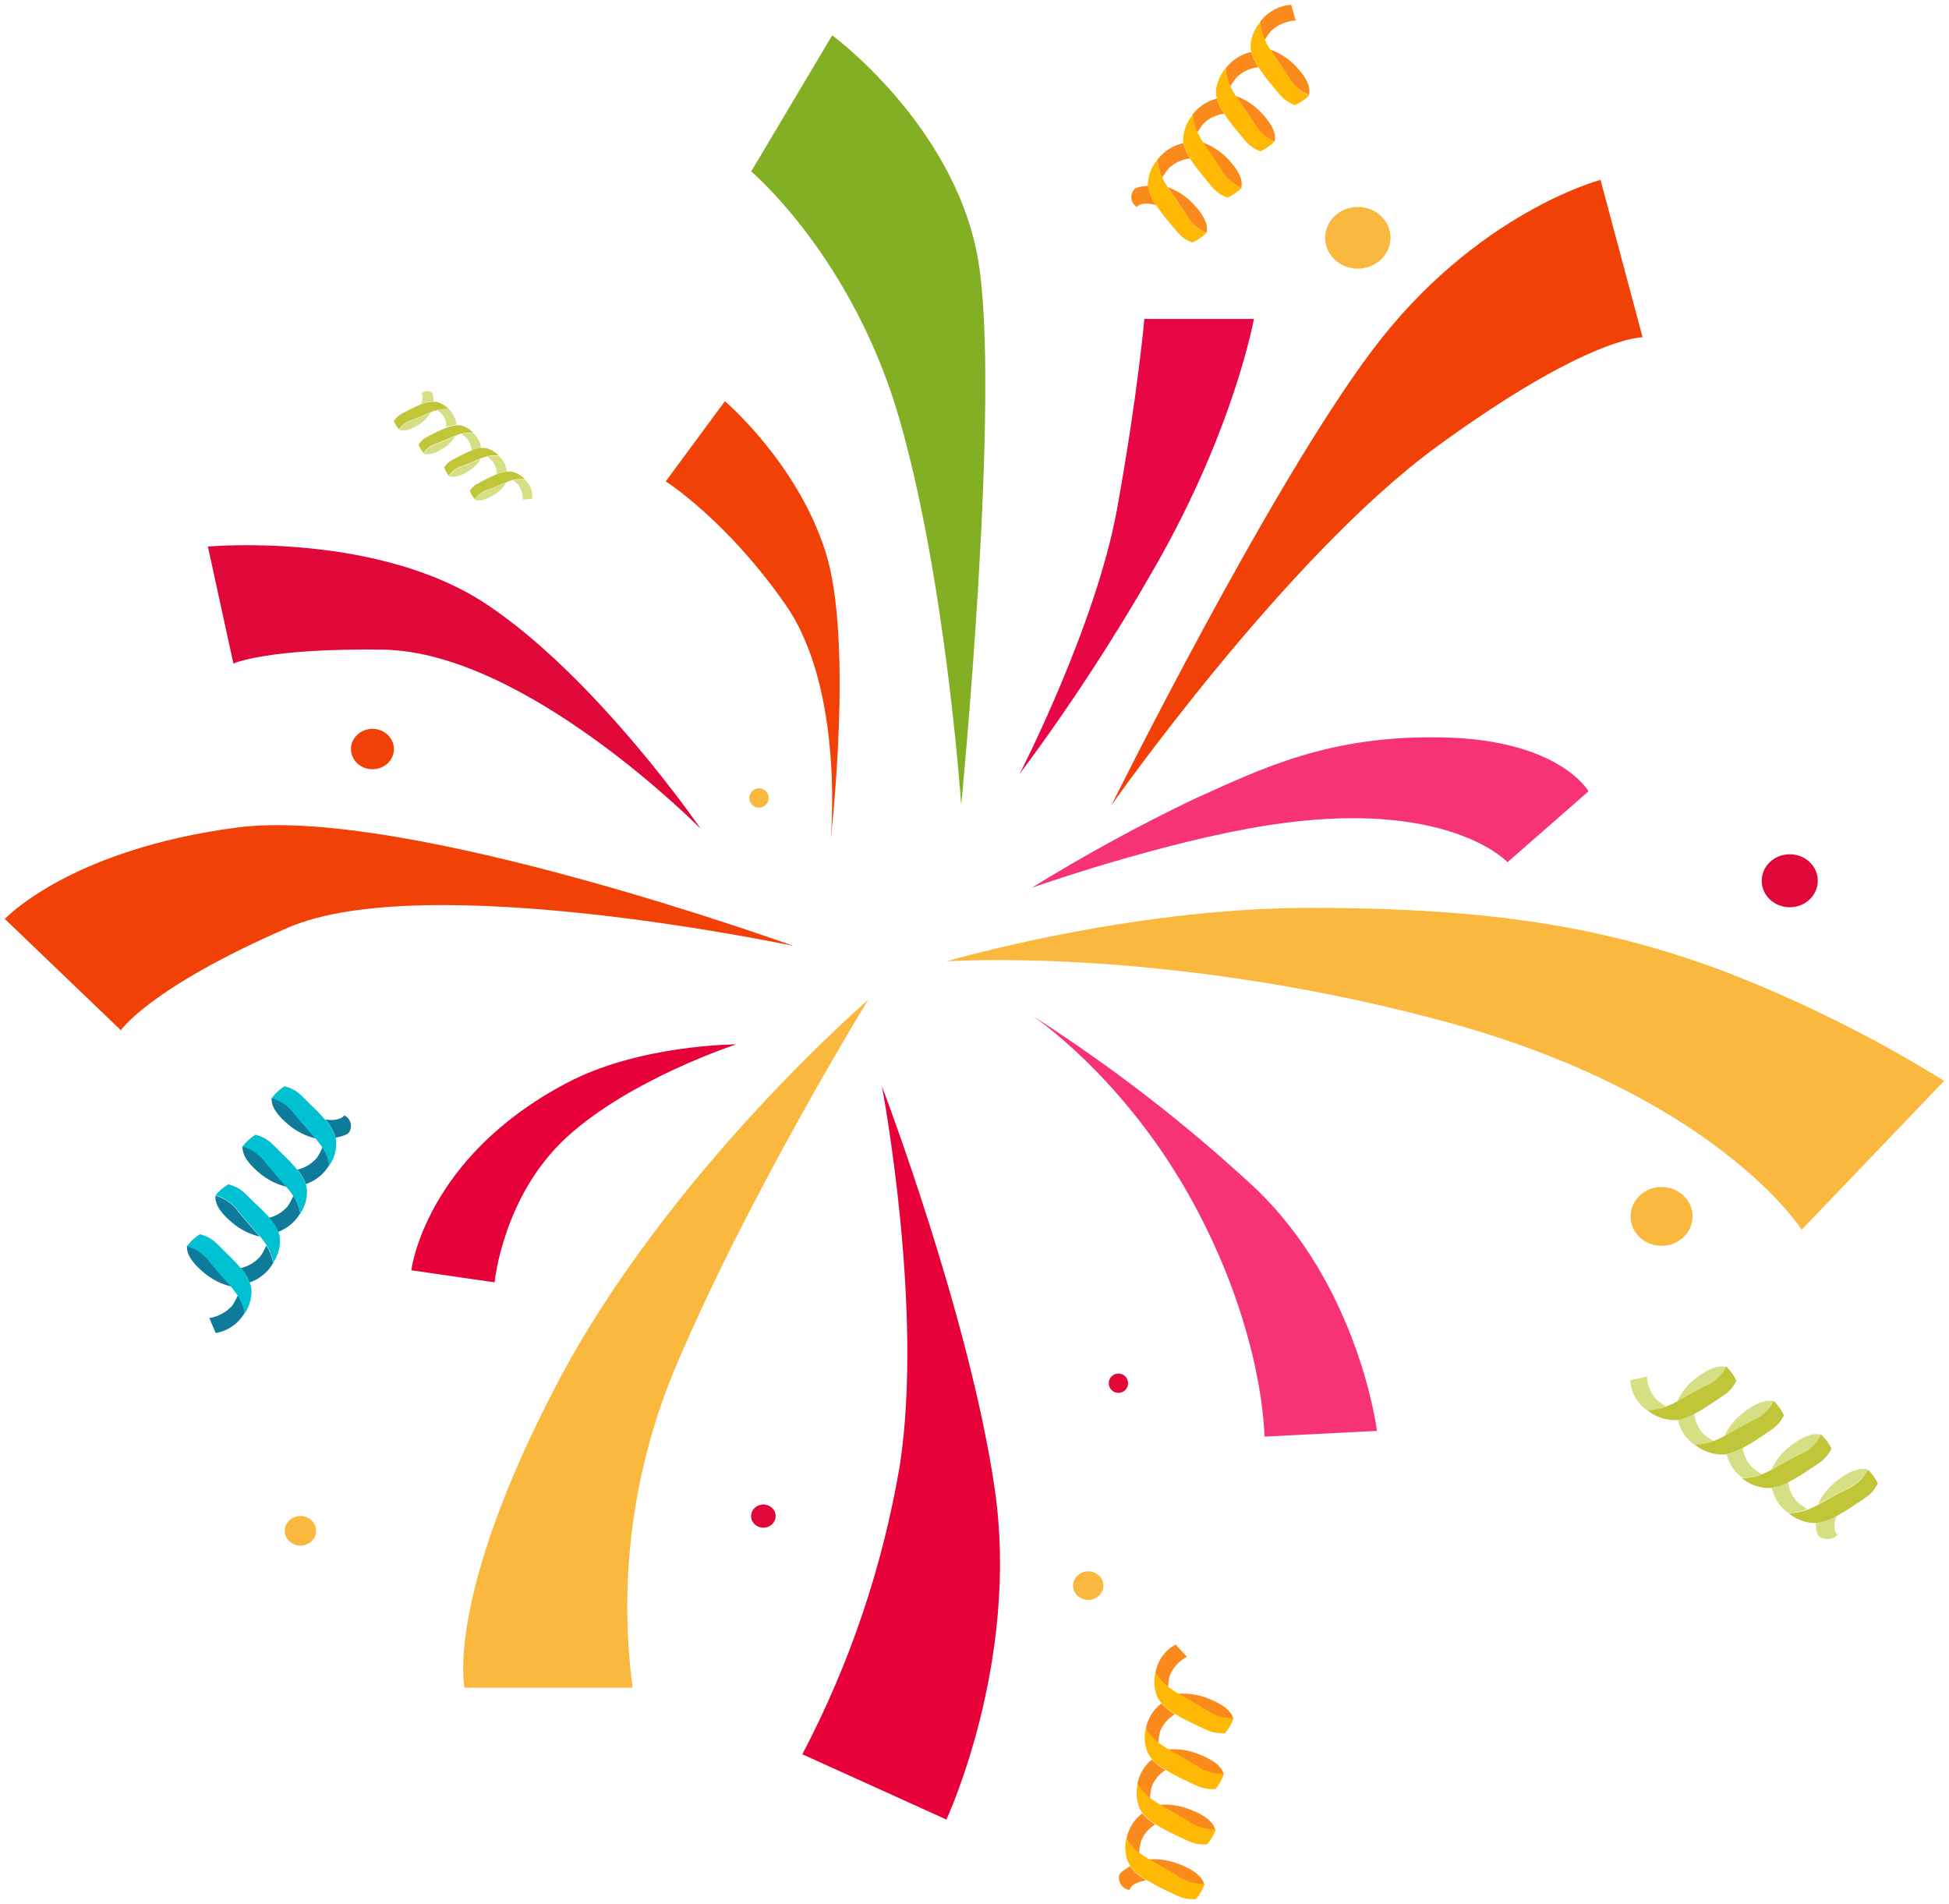 <?xml version="1.0" encoding="UTF-8"?><svg xmlns="http://www.w3.org/2000/svg" xmlns:xlink="http://www.w3.org/1999/xlink" width="201.57" height="196.897" viewBox="-0.21 0.12 201.57 196.897" version="1.1">
    <!-- Generator: Sketch 46.2 (44496) - http://www.bohemiancoding.com/sketch -->
    <title>fireworks 4-b</title>
    <desc>Created with Sketch.</desc>
    <defs/>
    <g id="Page-1" stroke="none" fill-rule="evenodd">
        <g id="fireworks-4-b" fill-rule="nonzero">
            <path d="M77.48,17.85 L85.86,3.77 C85.86,3.77 98.43,13.01 100.91,26.77 C103.39,40.53 99.2,83.38 99.2,83.38 C99.2,83.38 97.65,60.38 92.84,43.56 C88.03,26.74 77.48,17.85 77.48,17.85 Z" id="Shape" fill="#83AF25" stroke-width="1"/>
            <path d="M118.14,33.1 L129.47,33.1 C129.47,33.1 127.47,44.39 119.23,58.77 C114.999,66.182 110.324,73.332 105.23,80.18 C105.23,80.18 113.15,64.78 115.32,52.75 C117.49,40.72 118.14,33.1 118.14,33.1 Z" id="Shape" fill="#E80645" stroke-width="1"/>
            <path d="M169.67,35 L165.32,18.72 C165.32,18.72 152.44,22.09 141.73,36.32 C131.02,50.55 114.73,83.4 114.73,83.4 C114.73,83.4 132.73,57.73 148.41,46.29 C164.09,34.85 169.67,35 169.67,35 Z" id="Shape" fill="#F24106" stroke-width="1"/>
            <path d="M155.7,89.28 L164.08,81.95 C164.08,81.95 161.13,76.67 149.18,76.38 C137.23,76.09 130.25,79.61 123.11,82.83 C117.418,85.567 111.874,88.602 106.5,91.92 C106.5,91.92 119.91,87.19 130.87,85.47 C149.49,82.53 155.7,89.28 155.7,89.28 Z" id="Shape" fill="#F73276" stroke-width="1"/>
            <path d="M97.65,99.54 C97.65,99.54 116.43,94 135.29,94 C154.15,94 166.1,96.05 178.2,100.6 C186.084,103.659 193.67,107.438 200.86,111.89 L186.12,127.29 C186.12,127.29 177.27,113.21 148.56,105.58 C119.85,97.95 97.65,99.54 97.65,99.54 Z" id="Shape" fill="#FBB83E" stroke-width="1"/>
            <path d="M106.5,105.12 C106.5,105.12 116.28,111.57 123.42,124.92 C130.56,138.27 130.56,148.68 130.56,148.68 L142.2,148.09 C142.2,148.09 140.34,133.09 129.47,122.86 C122.36,116.271 114.672,110.334 106.5,105.12 Z" id="Shape" fill="#F73276" stroke-width="1"/>
            <path d="M91,112.45 C91,112.45 95.35,135.33 92.86,151.61 C91.101,162.054 87.696,172.153 82.77,181.53 L97.67,188.28 C97.67,188.28 105.27,172 102.67,154.11 C100.07,136.22 91,112.45 91,112.45 Z" id="Shape" fill="#E80039" stroke-width="1"/>
            <path d="M89.59,103.5 C89.59,103.5 68.79,121.4 57.3,143.4 C45.81,165.4 47.83,174.64 47.83,174.64 L65.22,174.64 C63.704,163.212 65.311,151.588 69.87,141 C77.48,123.16 89.59,103.5 89.59,103.5 Z" id="Shape" fill="#FBB83E" stroke-width="1"/>
            <path d="M75.93,108.12 C75.93,108.12 65.93,108.12 58.39,112.12 C43.72,119.84 42.33,131.48 42.33,131.48 L50.94,132.73 C50.94,132.73 51.79,123.78 58.39,117.73 C64.99,111.68 75.93,108.12 75.93,108.12 Z" id="Shape" fill="#E80039" stroke-width="1"/>
            <path d="M12.29,106.66 L0.29,95.15 C0.29,95.15 6.96,87.96 24.35,85.69 C41.74,83.42 81.85,97.94 81.85,97.94 C81.85,97.94 43.85,89.85 29.55,96.06 C15.25,102.27 12.29,106.66 12.29,106.66 Z" id="Shape" fill="#F24106" stroke-width="1"/>
            <path d="M23.93,68.74 L21.29,56.64 C21.29,56.64 38.75,55.03 50.16,62.64 C61.57,70.25 72.28,85.85 72.28,85.85 C72.28,85.85 54.28,67.57 39.45,67.3 C27.35,67.13 23.93,68.74 23.93,68.74 Z" id="Shape" fill="#E00739" stroke-width="1"/>
            <path d="M68.64,49.9 L74.76,41.61 C74.76,41.61 82.21,47.92 85.16,57.16 C88.11,66.4 85.7,86.93 85.7,86.93 C85.7,86.93 87.17,71.46 81.04,62.66 C74.91,53.86 68.64,49.9 68.64,49.9 Z" id="Shape" fill="#F24106" stroke-width="1"/>
            <path d="M35.4,115.46 C35.72,115.616 35.956,115.903 36.046,116.247 C36.136,116.591 36.072,116.957 35.87,117.25 C35.69,117.52 34.76,117.71 34.49,117.77 C34.284,117.061 33.914,116.41 33.41,115.87 C33.92,116 35,116 35.4,115.46 Z" id="Shape" fill="#0D7B99" stroke-width="1"/>
            <path d="M30.28,115.32 C30.77,115.91 31.76,117.06 32.28,117.63 L32.48,117.86 L32.48,117.86 C31.409,117.61 30.414,117.106 29.58,116.39 C27.88,114.95 27.85,114.09 27.89,113.63 C28.862,113.891 29.71,114.49 30.28,115.32 L30.28,115.32 Z" id="Shape" fill="#0D7B99" stroke-width="1"/>
            <path d="M32.57,119.84 C32.795,119.498 32.989,119.136 33.15,118.76 C33.509,119.308 33.751,119.924 33.86,120.57 C33.314,121.509 32.448,122.219 31.42,122.57 C31.223,122.021 30.928,121.513 30.55,121.07 C31.339,120.89 32.048,120.458 32.57,119.84 L32.57,119.84 Z" id="Shape" fill="#0D7B99" stroke-width="1"/>
            <path d="M29.22,112.45 C30.52,112.81 30.79,113.25 32.01,114.45 C32.507,114.913 32.978,115.404 33.42,115.92 C33.924,116.46 34.294,117.111 34.5,117.82 C34.536,117.974 34.556,118.132 34.56,118.29 C34.576,119.124 34.332,119.942 33.86,120.63 C33.751,119.984 33.509,119.368 33.15,118.82 C32.946,118.501 32.718,118.196 32.47,117.91 L32.27,117.68 C31.76,117.11 30.77,115.97 30.27,115.37 C29.698,114.544 28.851,113.948 27.88,113.69 C28.247,113.198 28.701,112.778 29.22,112.45 Z" id="Shape" fill="#00C1D2" stroke-width="1"/>
            <path d="M27.27,120.32 C27.76,120.91 28.75,122.06 29.27,122.63 L29.47,122.86 L29.47,122.86 C28.403,122.608 27.412,122.104 26.58,121.39 C24.88,119.95 24.85,119.09 24.88,118.63 C25.852,118.891 26.7,119.49 27.27,120.32 Z" id="Shape" fill="#0D7B99" stroke-width="1"/>
            <path d="M29.55,124.85 C29.774,124.511 29.968,124.153 30.13,123.78 C30.49,124.327 30.732,124.944 30.84,125.59 C30.318,126.474 29.51,127.155 28.55,127.52 C28.317,126.983 28,126.487 27.61,126.05 C28.368,125.866 29.047,125.446 29.55,124.85 L29.55,124.85 Z" id="Shape" fill="#0D7B99" stroke-width="1"/>
            <path d="M26.21,117.46 C27.51,117.82 27.78,118.26 29,119.46 C29.552,119.972 30.07,120.52 30.55,121.1 C30.928,121.543 31.223,122.051 31.42,122.6 C31.493,122.823 31.533,123.055 31.54,123.29 C31.556,124.124 31.312,124.942 30.84,125.63 C30.732,124.984 30.49,124.367 30.13,123.82 C29.926,123.501 29.698,123.196 29.45,122.91 L29.25,122.68 C28.74,122.11 27.75,120.97 27.25,120.37 C26.678,119.544 25.831,118.948 24.86,118.69 C25.231,118.201 25.688,117.784 26.21,117.46 L26.21,117.46 Z" id="Shape" fill="#00C1D2" stroke-width="1"/>
            <path d="M24.46,125.46 C24.95,126.05 25.94,127.2 26.46,127.77 L26.66,128 L26.66,128 C25.592,127.75 24.601,127.246 23.77,126.53 C22.07,125.09 22.04,124.23 22.07,123.77 C23.042,124.031 23.89,124.63 24.46,125.46 L24.46,125.46 Z" id="Shape" fill="#0D7B99" stroke-width="1"/>
            <path d="M26.75,130 C26.974,129.657 27.168,129.296 27.33,128.92 C27.69,129.471 27.932,130.091 28.04,130.74 C27.496,131.677 26.634,132.387 25.61,132.74 C25.383,132.196 25.069,131.693 24.68,131.25 C25.488,131.071 26.215,130.632 26.75,130 L26.75,130 Z" id="Shape" fill="#0D7B99" stroke-width="1"/>
            <path d="M23.41,122.59 C24.71,122.95 24.98,123.39 26.2,124.59 C26.698,125.034 27.172,125.505 27.62,126 C28.01,126.437 28.327,126.933 28.56,127.47 C28.674,127.747 28.738,128.041 28.75,128.34 C28.766,129.174 28.522,129.992 28.05,130.68 C27.942,130.031 27.7,129.411 27.34,128.86 C27.135,128.541 26.908,128.237 26.66,127.95 L26.46,127.72 C25.95,127.15 24.96,126.01 24.46,125.41 C23.888,124.584 23.041,123.988 22.07,123.73 C22.447,123.275 22.9,122.889 23.41,122.59 Z" id="Shape" fill="#00C1D2" stroke-width="1"/>
            <path d="M21.52,130.62 C22.01,131.21 23,132.36 23.52,132.93 L23.72,133.16 L23.72,133.16 C22.652,132.91 21.661,132.406 20.83,131.69 C19.13,130.25 19.1,129.39 19.13,128.93 C20.102,129.192 20.949,129.791 21.52,130.62 Z" id="Shape" fill="#0D7B99" stroke-width="1"/>
            <path d="M23.81,135.14 C24.035,134.798 24.229,134.436 24.39,134.06 C24.748,134.608 24.99,135.224 25.1,135.87 C24.464,136.983 23.364,137.753 22.1,137.97 L21.44,136.42 C22.352,136.273 23.187,135.822 23.81,135.14 L23.81,135.14 Z" id="Shape" fill="#0D7B99" stroke-width="1"/>
            <path d="M20.46,127.75 C21.76,128.11 22.03,128.55 23.25,129.75 C23.758,130.226 24.239,130.73 24.69,131.26 C25.079,131.703 25.393,132.206 25.62,132.75 C25.729,133.021 25.79,133.308 25.8,133.6 C25.816,134.434 25.572,135.252 25.1,135.94 C24.99,135.294 24.748,134.678 24.39,134.13 C24.185,133.811 23.958,133.507 23.71,133.22 L23.51,132.99 C23,132.42 22.01,131.28 21.51,130.68 C20.938,129.855 20.091,129.259 19.12,129 C19.487,128.505 19.941,128.082 20.46,127.75 Z" id="Shape" fill="#00C1D2" stroke-width="1"/>
            <path d="M43.36,40.8 C43.514,40.646 43.722,40.56 43.94,40.56 C44.158,40.56 44.366,40.646 44.52,40.8 C44.65,40.94 44.62,41.47 44.61,41.63 C44.155,41.628 43.705,41.723 43.29,41.91 C43.42,41.68 43.65,41.12 43.36,40.8 Z" id="Shape" fill="#D7DF84" stroke-width="1"/>
            <path d="M42.44,43.55 C42.88,43.38 43.73,43.03 44.16,42.84 L44.33,42.77 L44.33,42.77 C44.004,43.317 43.547,43.774 43,44.1 C41.85,44.79 41.33,44.66 41.06,44.57 C41.383,44.076 41.873,43.714 42.44,43.55 Z" id="Shape" fill="#D7DF84" stroke-width="1"/>
            <path d="M45.55,43 C45.377,42.821 45.19,42.657 44.99,42.51 C45.384,42.405 45.795,42.374 46.2,42.42 C46.665,42.846 46.95,43.432 47,44.06 C46.64,44.077 46.285,44.155 45.95,44.29 C45.97,43.827 45.829,43.371 45.55,43 Z" id="Shape" fill="#D7DF84" stroke-width="1"/>
            <path d="M40.53,43.66 C40.96,43.02 41.27,42.94 42.17,42.47 C42.534,42.277 42.908,42.103 43.29,41.95 C43.705,41.763 44.155,41.668 44.61,41.67 L44.91,41.67 C45.407,41.793 45.859,42.057 46.21,42.43 C45.805,42.384 45.394,42.415 45,42.52 C44.775,42.578 44.555,42.651 44.34,42.74 L44.17,42.81 C43.74,43 42.89,43.35 42.45,43.52 C41.879,43.675 41.382,44.03 41.05,44.52 C40.827,44.266 40.651,43.975 40.53,43.66 L40.53,43.66 Z" id="Shape" fill="#C0C638" stroke-width="1"/>
            <path d="M45,46 C45.44,45.83 46.29,45.48 46.72,45.29 L46.89,45.22 L46.89,45.22 C46.555,45.77 46.088,46.228 45.53,46.55 C44.38,47.24 43.86,47.11 43.59,47.02 C43.92,46.52 44.421,46.157 45,46 Z" id="Shape" fill="#D7DF84" stroke-width="1"/>
            <path d="M48.1,45.49 C47.927,45.311 47.74,45.148 47.54,45 C47.934,44.894 48.345,44.864 48.75,44.91 C49.192,45.316 49.475,45.865 49.55,46.46 C49.206,46.502 48.869,46.593 48.55,46.73 C48.545,46.278 48.386,45.841 48.1,45.49 Z" id="Shape" fill="#D7DF84" stroke-width="1"/>
            <path d="M43.08,46.1 C43.51,45.46 43.82,45.38 44.72,44.91 C45.134,44.693 45.561,44.502 46,44.34 C46.319,44.211 46.657,44.133 47,44.11 C47.146,44.091 47.294,44.091 47.44,44.11 C47.937,44.233 48.389,44.497 48.74,44.87 C48.335,44.824 47.924,44.854 47.53,44.96 C47.305,45.018 47.085,45.092 46.87,45.18 L46.7,45.25 C46.27,45.44 45.42,45.79 44.98,45.96 C44.408,46.114 43.911,46.469 43.58,46.96 C43.364,46.705 43.195,46.414 43.08,46.1 L43.08,46.1 Z" id="Shape" fill="#C0C638" stroke-width="1"/>
            <path d="M47.64,48.34 C48.08,48.17 48.93,47.82 49.36,47.63 L49.53,47.56 L49.53,47.56 C49.196,48.111 48.728,48.568 48.17,48.89 C47.02,49.58 46.5,49.45 46.22,49.36 C46.553,48.858 47.058,48.496 47.64,48.34 L47.64,48.34 Z" id="Shape" fill="#D7DF84" stroke-width="1"/>
            <path d="M50.75,47.84 C50.577,47.662 50.39,47.498 50.19,47.35 C50.584,47.245 50.995,47.214 51.4,47.26 C51.862,47.684 52.147,48.266 52.2,48.89 C51.839,48.924 51.485,49.011 51.15,49.15 C51.175,48.68 51.033,48.216 50.75,47.84 Z" id="Shape" fill="#D7DF84" stroke-width="1"/>
            <path d="M45.73,48.45 C46.16,47.81 46.47,47.73 47.37,47.26 C47.737,47.063 48.114,46.886 48.5,46.73 C48.819,46.593 49.156,46.502 49.5,46.46 C49.686,46.431 49.874,46.431 50.06,46.46 C50.557,46.583 51.009,46.847 51.36,47.22 C50.955,47.174 50.544,47.205 50.15,47.31 C49.925,47.369 49.705,47.442 49.49,47.53 L49.32,47.6 C48.89,47.79 48.04,48.14 47.6,48.31 C47.029,48.465 46.532,48.82 46.2,49.31 C45.995,49.052 45.836,48.761 45.73,48.45 Z" id="Shape" fill="#C0C638" stroke-width="1"/>
            <path d="M50.29,50.77 C50.73,50.6 51.58,50.25 52.01,50.07 L52.18,50 L52.18,50 C51.846,50.551 51.378,51.008 50.82,51.33 C49.67,52.02 49.15,51.89 48.87,51.8 C49.201,51.294 49.707,50.928 50.29,50.77 L50.29,50.77 Z" id="Shape" fill="#D7DF84" stroke-width="1"/>
            <path d="M53.4,50.27 C53.227,50.091 53.04,49.927 52.84,49.78 C53.234,49.675 53.645,49.645 54.05,49.69 C54.625,50.187 54.92,50.934 54.84,51.69 L53.84,51.79 C53.891,51.246 53.734,50.703 53.4,50.27 L53.4,50.27 Z" id="Shape" fill="#D7DF84" stroke-width="1"/>
            <path d="M48.38,50.88 C48.81,50.24 49.12,50.16 50.02,49.69 C50.393,49.492 50.777,49.315 51.17,49.16 C51.505,49.021 51.859,48.934 52.22,48.9 C52.399,48.872 52.581,48.872 52.76,48.9 C53.257,49.023 53.709,49.287 54.06,49.66 C53.655,49.615 53.244,49.645 52.85,49.75 C52.625,49.808 52.405,49.882 52.19,49.97 L52.02,50.04 C51.59,50.23 50.74,50.58 50.3,50.74 C49.729,50.895 49.232,51.25 48.9,51.74 C48.677,51.486 48.501,51.195 48.38,50.88 L48.38,50.88 Z" id="Shape" fill="#C0C638" stroke-width="1"/>
            <path d="M189.83,158.81 C189.335,159.385 188.468,159.452 187.89,158.96 C187.64,158.75 187.58,157.85 187.57,157.59 C188.33,157.512 189.063,157.27 189.72,156.88 C189.55,157.35 189.29,158.33 189.83,158.81 Z" id="Shape" fill="#D7DF84" stroke-width="1"/>
            <path d="M190.8,154.05 C190.1,154.41 188.75,155.16 188.07,155.54 L187.8,155.69 L187.8,155.69 C188.245,154.71 188.934,153.86 189.8,153.22 C191.57,151.86 192.47,151.97 192.95,152.08 C192.5,152.979 191.735,153.681 190.8,154.05 Z" id="Shape" fill="#D7DF84" stroke-width="1"/>
            <path d="M185.71,155.47 C186.024,155.733 186.358,155.971 186.71,156.18 C186.073,156.431 185.395,156.56 184.71,156.56 C183.846,155.937 183.246,155.013 183.03,153.97 C183.629,153.875 184.207,153.678 184.74,153.39 C184.812,154.175 185.155,154.911 185.71,155.47 L185.71,155.47 Z" id="Shape" fill="#D7DF84" stroke-width="1"/>
            <path d="M194,153.52 C193.42,154.67 192.91,154.86 191.51,155.81 C190.943,156.202 190.356,156.562 189.75,156.89 C189.093,157.28 188.36,157.522 187.6,157.6 C187.434,157.615 187.266,157.615 187.1,157.6 C186.244,157.494 185.436,157.147 184.77,156.6 C185.455,156.6 186.133,156.471 186.77,156.22 C187.134,156.081 187.488,155.918 187.83,155.73 L188.1,155.58 C188.77,155.19 190.1,154.45 190.83,154.09 C191.763,153.709 192.521,152.997 192.96,152.09 C193.391,152.5 193.743,152.984 194,153.52 L194,153.52 Z" id="Shape" fill="#C0C638" stroke-width="1"/>
            <path d="M186,150.45 C185.3,150.81 183.95,151.56 183.27,151.94 L183,152.09 L183,152.09 C183.446,151.11 184.134,150.26 185,149.62 C186.77,148.26 187.67,148.37 188.15,148.48 C187.702,149.38 186.936,150.082 186,150.45 Z" id="Shape" fill="#D7DF84" stroke-width="1"/>
            <path d="M181,151.86 C181.314,152.123 181.648,152.36 182,152.57 C181.363,152.821 180.685,152.95 180,152.95 C179.179,152.353 178.594,151.486 178.35,150.5 C178.942,150.372 179.512,150.156 180.04,149.86 C180.124,150.616 180.462,151.322 181,151.86 L181,151.86 Z" id="Shape" fill="#D7DF84" stroke-width="1"/>
            <path d="M189.21,149.92 C188.63,151.07 188.12,151.26 186.72,152.21 C186.08,152.649 185.412,153.047 184.72,153.4 C184.187,153.688 183.609,153.885 183.01,153.98 C182.764,154.011 182.516,154.011 182.27,153.98 C181.414,153.874 180.607,153.527 179.94,152.98 C180.625,152.98 181.303,152.851 181.94,152.6 C182.304,152.461 182.658,152.297 183,152.11 L183.27,151.96 C183.94,151.57 185.27,150.83 186,150.47 C186.934,150.091 187.693,149.378 188.13,148.47 C188.577,148.882 188.944,149.373 189.21,149.92 L189.21,149.92 Z" id="Shape" fill="#C0C638" stroke-width="1"/>
            <path d="M181.13,147 C180.43,147.36 179.08,148.11 178.4,148.49 L178.13,148.64 L178.13,148.64 C178.575,147.659 179.263,146.809 180.13,146.17 C181.91,144.81 182.8,144.93 183.28,145.03 C182.831,145.93 182.065,146.631 181.13,147 Z" id="Shape" fill="#D7DF84" stroke-width="1"/>
            <path d="M176,148.43 C176.314,148.693 176.648,148.93 177,149.14 C176.363,149.39 175.685,149.519 175,149.52 C174.139,148.899 173.54,147.979 173.32,146.94 C173.916,146.814 174.489,146.598 175.02,146.3 C175.086,147.103 175.433,147.857 176,148.43 L176,148.43 Z" id="Shape" fill="#D7DF84" stroke-width="1"/>
            <path d="M184.29,146.48 C183.71,147.63 183.2,147.82 181.8,148.77 C181.224,149.166 180.626,149.53 180.01,149.86 C179.482,150.156 178.912,150.372 178.32,150.5 C178.009,150.549 177.691,150.549 177.38,150.5 C176.524,150.394 175.717,150.047 175.05,149.5 C175.735,149.499 176.413,149.37 177.05,149.12 C177.414,148.981 177.768,148.817 178.11,148.63 L178.38,148.48 C179.05,148.09 180.38,147.35 181.11,146.99 C182.043,146.61 182.802,145.897 183.24,144.99 C183.68,145.417 184.036,145.922 184.29,146.48 Z" id="Shape" fill="#C0C638" stroke-width="1"/>
            <path d="M176.21,143.45 C175.51,143.81 174.16,144.55 173.48,144.94 L173.21,145.09 L173.21,145.09 C173.655,144.109 174.343,143.259 175.21,142.62 C176.99,141.26 177.89,141.37 178.36,141.48 C177.91,142.379 177.145,143.081 176.21,143.45 L176.21,143.45 Z" id="Shape" fill="#D7DF84" stroke-width="1"/>
            <path d="M171.12,144.86 C171.434,145.123 171.768,145.361 172.12,145.57 C171.483,145.82 170.805,145.949 170.12,145.95 C169.085,145.245 168.447,144.091 168.4,142.84 L170.13,142.47 C170.158,143.361 170.51,144.21 171.12,144.86 L171.12,144.86 Z" id="Shape" fill="#D7DF84" stroke-width="1"/>
            <path d="M179.37,142.91 C178.79,144.06 178.28,144.25 176.88,145.2 C176.301,145.6 175.7,145.967 175.08,146.3 C174.549,146.598 173.976,146.814 173.38,146.94 C173.078,146.986 172.772,146.986 172.47,146.94 C171.614,146.834 170.807,146.487 170.14,145.94 C170.825,145.939 171.503,145.81 172.14,145.56 C172.504,145.421 172.858,145.257 173.2,145.07 L173.47,144.92 C174.14,144.53 175.47,143.79 176.2,143.43 C177.133,143.049 177.891,142.337 178.33,141.43 C178.765,141.855 179.118,142.357 179.37,142.91 Z" id="Shape" fill="#C0C638" stroke-width="1"/>
            <path d="M116.61,195.57 C116.256,195.52 115.939,195.324 115.738,195.029 C115.536,194.734 115.468,194.368 115.55,194.02 C115.63,193.71 116.44,193.24 116.67,193.11 C117.113,193.717 117.687,194.216 118.35,194.57 C117.84,194.65 116.79,194.89 116.61,195.57 Z" id="Shape" fill="#FB8A1C" stroke-width="1"/>
            <path d="M121.5,194.13 C120.83,193.72 119.5,192.94 118.82,192.56 L118.55,192.41 L118.55,192.41 C119.654,192.318 120.765,192.489 121.79,192.91 C123.9,193.75 124.21,194.55 124.34,194.99 C123.322,195.041 122.319,194.737 121.5,194.13 Z" id="Shape" fill="#FB8A1C" stroke-width="1"/>
            <path d="M117.78,190.56 C117.684,190.954 117.624,191.355 117.6,191.76 C117.071,191.352 116.629,190.842 116.3,190.26 C116.495,189.216 117.073,188.281 117.92,187.64 C118.296,188.099 118.75,188.488 119.26,188.79 C118.583,189.198 118.062,189.821 117.78,190.56 L117.78,190.56 Z" id="Shape" fill="#FB8A1C" stroke-width="1"/>
            <path d="M123.49,196.51 C122.14,196.57 121.73,196.24 120.18,195.51 C119.549,195.21 118.935,194.876 118.34,194.51 C117.677,194.156 117.103,193.657 116.66,193.05 C116.572,192.914 116.499,192.77 116.44,192.62 C116.139,191.845 116.086,190.996 116.29,190.19 C116.619,190.772 117.061,191.282 117.59,191.69 C117.907,191.934 118.241,192.155 118.59,192.35 L118.86,192.5 C119.54,192.88 120.86,193.66 121.54,194.07 C122.36,194.673 123.364,194.974 124.38,194.92 C124.188,195.502 123.886,196.042 123.49,196.51 Z" id="Shape" fill="#FFB804" stroke-width="1"/>
            <path d="M122.62,188.47 C121.95,188.06 120.62,187.28 119.94,186.91 L119.68,186.76 L119.68,186.76 C120.784,186.668 121.895,186.839 122.92,187.26 C125.03,188.09 125.35,188.9 125.47,189.34 C124.448,189.391 123.44,189.083 122.62,188.47 Z" id="Shape" fill="#FB8A1C" stroke-width="1"/>
            <path d="M118.9,184.9 C118.805,185.291 118.745,185.689 118.72,186.09 C118.192,185.685 117.75,185.178 117.42,184.6 C117.608,183.607 118.139,182.711 118.92,182.07 C119.324,182.506 119.793,182.877 120.31,183.17 C119.663,183.576 119.167,184.184 118.9,184.9 L118.9,184.9 Z" id="Shape" fill="#FB8A1C" stroke-width="1"/>
            <path d="M124.61,190.85 C123.26,190.91 122.85,190.58 121.3,189.85 C120.611,189.532 119.943,189.172 119.3,188.77 C118.79,188.468 118.336,188.079 117.96,187.62 C117.816,187.434 117.698,187.228 117.61,187.01 C117.309,186.235 117.256,185.386 117.46,184.58 C117.79,185.158 118.232,185.665 118.76,186.07 C119.077,186.314 119.411,186.534 119.76,186.73 L120.02,186.88 C120.7,187.26 122.02,188.04 122.7,188.44 C123.519,189.044 124.523,189.345 125.54,189.29 C125.333,189.865 125.017,190.394 124.61,190.85 L124.61,190.85 Z" id="Shape" fill="#FFB804" stroke-width="1"/>
            <path d="M123.5,182.74 C122.83,182.33 121.5,181.55 120.82,181.18 L120.56,181.03 L120.56,181.03 C121.664,180.938 122.775,181.109 123.8,181.53 C125.91,182.36 126.23,183.17 126.36,183.61 C125.334,183.663 124.323,183.355 123.5,182.74 Z" id="Shape" fill="#FB8A1C" stroke-width="1"/>
            <path d="M119.77,179.18 C119.675,179.574 119.614,179.975 119.59,180.38 C119.061,179.972 118.619,179.462 118.29,178.88 C118.486,177.841 119.059,176.911 119.9,176.27 C120.305,176.714 120.778,177.092 121.3,177.39 C120.603,177.798 120.064,178.428 119.77,179.18 Z" id="Shape" fill="#FB8A1C" stroke-width="1"/>
            <path d="M125.49,185.13 C124.14,185.19 123.73,184.86 122.18,184.13 C121.542,183.831 120.921,183.497 120.32,183.13 C119.803,182.837 119.334,182.466 118.93,182.03 C118.727,181.803 118.565,181.542 118.45,181.26 C118.149,180.485 118.096,179.636 118.3,178.83 C118.629,179.412 119.071,179.922 119.6,180.33 C119.918,180.573 120.252,180.793 120.6,180.99 L120.86,181.14 C121.54,181.52 122.86,182.29 123.54,182.7 C124.36,183.303 125.364,183.604 126.38,183.55 C126.186,184.128 125.884,184.665 125.49,185.13 Z" id="Shape" fill="#FFB804" stroke-width="1"/>
            <path d="M124.5,177 C123.83,176.59 122.5,175.81 121.82,175.43 L121.55,175.28 L121.55,175.28 C122.654,175.188 123.765,175.359 124.79,175.78 C126.9,176.62 127.22,177.42 127.35,177.86 C126.329,177.913 125.321,177.609 124.5,177 Z" id="Shape" fill="#FB8A1C" stroke-width="1"/>
            <path d="M120.77,173.39 C120.675,173.784 120.614,174.185 120.59,174.59 C120.061,174.182 119.619,173.672 119.29,173.09 C119.501,171.85 120.272,170.776 121.38,170.18 L122.54,171.45 C121.743,171.872 121.117,172.558 120.77,173.39 Z" id="Shape" fill="#FB8A1C" stroke-width="1"/>
            <path d="M126.49,179.35 C125.14,179.41 124.73,179.08 123.18,178.35 C122.535,178.052 121.908,177.718 121.3,177.35 C120.778,177.052 120.305,176.674 119.9,176.23 C119.705,176.008 119.549,175.754 119.44,175.48 C119.139,174.705 119.086,173.856 119.29,173.05 C119.619,173.632 120.061,174.142 120.59,174.55 C120.907,174.794 121.241,175.014 121.59,175.21 L121.86,175.36 C122.54,175.74 123.86,176.51 124.54,176.93 C125.36,177.533 126.364,177.834 127.38,177.78 C127.185,178.355 126.883,178.888 126.49,179.35 L126.49,179.35 Z" id="Shape" fill="#FFB804" stroke-width="1"/>
            <path d="M117.34,21.52 C117.044,21.325 116.848,21.011 116.802,20.66 C116.755,20.309 116.864,19.955 117.1,19.69 C117.31,19.44 118.26,19.35 118.53,19.33 C118.648,20.054 118.936,20.739 119.37,21.33 C118.87,21.19 117.82,21 117.34,21.52 Z" id="Shape" fill="#FB8A1C" stroke-width="1"/>
            <path d="M122.41,22.23 C122,21.59 121.15,20.34 120.72,19.72 L120.55,19.47 L120.55,19.47 C121.578,19.836 122.501,20.447 123.24,21.25 C124.75,22.87 124.67,23.72 124.58,24.18 C123.645,23.813 122.874,23.121 122.41,22.23 L122.41,22.23 Z" id="Shape" fill="#FB8A1C" stroke-width="1"/>
            <path d="M120.7,17.49 C120.435,17.802 120.198,18.137 119.99,18.49 C119.701,17.904 119.537,17.263 119.51,16.61 C120.172,15.748 121.118,15.15 122.18,14.92 C122.308,15.487 122.538,16.026 122.86,16.51 C122.054,16.597 121.297,16.941 120.7,17.49 L120.7,17.49 Z" id="Shape" fill="#FB8A1C" stroke-width="1"/>
            <path d="M123.1,25.2 C121.86,24.7 121.64,24.2 120.58,22.95 C120.143,22.437 119.736,21.899 119.36,21.34 C118.926,20.749 118.638,20.064 118.52,19.34 C118.504,19.18 118.504,19.02 118.52,18.86 C118.614,18.028 118.963,17.245 119.52,16.62 C119.547,17.273 119.711,17.914 120,18.5 C120.161,18.847 120.348,19.181 120.56,19.5 L120.73,19.75 C121.17,20.37 122.01,21.62 122.42,22.26 C122.886,23.141 123.652,23.826 124.58,24.19 C124.15,24.611 123.649,24.953 123.1,25.2 L123.1,25.2 Z" id="Shape" fill="#FFB804" stroke-width="1"/>
            <path d="M126,17.59 C125.59,16.95 124.75,15.7 124.31,15.08 L124.14,14.83 L124.14,14.83 C125.168,15.197 126.091,15.807 126.83,16.61 C128.34,18.23 128.26,19.08 128.17,19.53 C127.236,19.167 126.465,18.477 126,17.59 Z" id="Shape" fill="#FB8A1C" stroke-width="1"/>
            <path d="M124.31,12.85 C124.046,13.163 123.808,13.497 123.6,13.85 C123.31,13.264 123.146,12.623 123.12,11.97 C123.751,11.15 124.638,10.566 125.64,10.31 C125.804,10.87 126.057,11.4 126.39,11.88 C125.612,11.977 124.884,12.316 124.31,12.85 L124.31,12.85 Z" id="Shape" fill="#FB8A1C" stroke-width="1"/>
            <path d="M126.72,20.56 C125.48,20.06 125.26,19.56 124.2,18.31 C123.714,17.737 123.266,17.133 122.86,16.5 C122.538,16.016 122.308,15.477 122.18,14.91 C122.147,14.678 122.147,14.442 122.18,14.21 C122.272,13.375 122.622,12.588 123.18,11.96 C123.206,12.613 123.37,13.254 123.66,13.84 C123.821,14.187 124.009,14.521 124.22,14.84 L124.39,15.09 C124.83,15.71 125.67,16.96 126.08,17.6 C126.545,18.482 127.312,19.167 128.24,19.53 C127.8,19.962 127.285,20.311 126.72,20.56 Z" id="Shape" fill="#FFB804" stroke-width="1"/>
            <path d="M129.45,12.8 C129.04,12.16 128.19,10.91 127.76,10.29 L127.59,10.04 L127.59,10.04 C128.618,10.405 129.542,11.016 130.28,11.82 C131.79,13.44 131.71,14.29 131.62,14.75 C130.685,14.383 129.914,13.691 129.45,12.8 L129.45,12.8 Z" id="Shape" fill="#FB8A1C" stroke-width="1"/>
            <path d="M127.74,8.06 C127.475,8.373 127.238,8.707 127.03,9.06 C126.741,8.473 126.578,7.833 126.55,7.18 C127.207,6.322 128.145,5.724 129.2,5.49 C129.359,6.054 129.609,6.587 129.94,7.07 C129.119,7.155 128.348,7.502 127.74,8.06 L127.74,8.06 Z" id="Shape" fill="#FB8A1C" stroke-width="1"/>
            <path d="M130.14,15.77 C128.9,15.27 128.68,14.77 127.62,13.52 C127.179,12.997 126.769,12.449 126.39,11.88 C126.057,11.4 125.804,10.87 125.64,10.31 C125.561,10.02 125.534,9.719 125.56,9.42 C125.653,8.585 126.002,7.799 126.56,7.17 C126.588,7.823 126.751,8.463 127.04,9.05 C127.203,9.396 127.39,9.73 127.6,10.05 L127.77,10.3 C128.21,10.92 129.05,12.17 129.46,12.81 C129.926,13.691 130.692,14.376 131.62,14.74 C131.191,15.168 130.69,15.516 130.14,15.77 L130.14,15.77 Z" id="Shape" fill="#FFB804" stroke-width="1"/>
            <path d="M133,8 C132.59,7.36 131.75,6.11 131.31,5.49 L131.14,5.24 L131.14,5.24 C132.17,5.598 133.097,6.202 133.84,7 C135.35,8.62 135.27,9.47 135.18,9.93 C134.245,9.57 133.47,8.885 133,8 L133,8 Z" id="Shape" fill="#FB8A1C" stroke-width="1"/>
            <path d="M131.3,3.26 C131.035,3.572 130.797,3.907 130.59,4.26 C130.302,3.673 130.138,3.033 130.11,2.38 C130.872,1.348 132.05,0.704 133.33,0.62 L133.79,2.24 C132.87,2.294 131.994,2.653 131.3,3.26 L131.3,3.26 Z" id="Shape" fill="#FB8A1C" stroke-width="1"/>
            <path d="M133.71,11 C132.47,10.5 132.25,10 131.19,8.75 C130.745,8.221 130.331,7.667 129.95,7.09 C129.619,6.607 129.369,6.074 129.21,5.51 C129.137,5.23 129.114,4.939 129.14,4.65 C129.232,3.815 129.582,3.028 130.14,2.4 C130.168,3.053 130.332,3.693 130.62,4.28 C130.782,4.627 130.969,4.961 131.18,5.28 L131.35,5.53 C131.79,6.15 132.63,7.4 133.04,8.04 C133.508,8.923 134.278,9.608 135.21,9.97 C134.775,10.399 134.267,10.748 133.71,11 Z" id="Shape" fill="#FFB804" stroke-width="1"/>
            <ellipse id="Oval" fill="#F24106" cx="38.31" cy="77.58" rx="2.22" ry="2.09" stroke-width="1"/>
            <ellipse id="Oval" fill="#FBB83E" cx="171.63" cy="125.91" rx="3.21" ry="3.04" stroke-width="1"/>
            <ellipse id="Oval" fill="#FBB83E" cx="112.34" cy="164.09" rx="1.57" ry="1.48" stroke-width="1"/>
            <ellipse id="Oval" fill="#FBB83E" cx="140.22" cy="24.71" rx="3.38" ry="3.19" stroke-width="1"/>
            <ellipse id="Oval" fill="#FBB83E" cx="30.86" cy="158.42" rx="1.62" ry="1.53" stroke-width="1"/>
            <ellipse id="Oval" fill="#FBB83E" cx="78.29" cy="82.64" rx="1" ry="1" stroke-width="1"/>
            <ellipse id="Oval" fill="#E00739" cx="184.89" cy="91.2" rx="2.9" ry="2.74" stroke-width="1"/>
            <ellipse id="Oval" fill="#E00739" cx="115.46" cy="143.16" rx="1" ry="1" stroke-width="1"/>
            <ellipse id="Oval" fill="#E00739" cx="78.74" cy="156.9" rx="1.27" ry="1.2" stroke-width="1"/>
        </g>
    </g>
</svg>